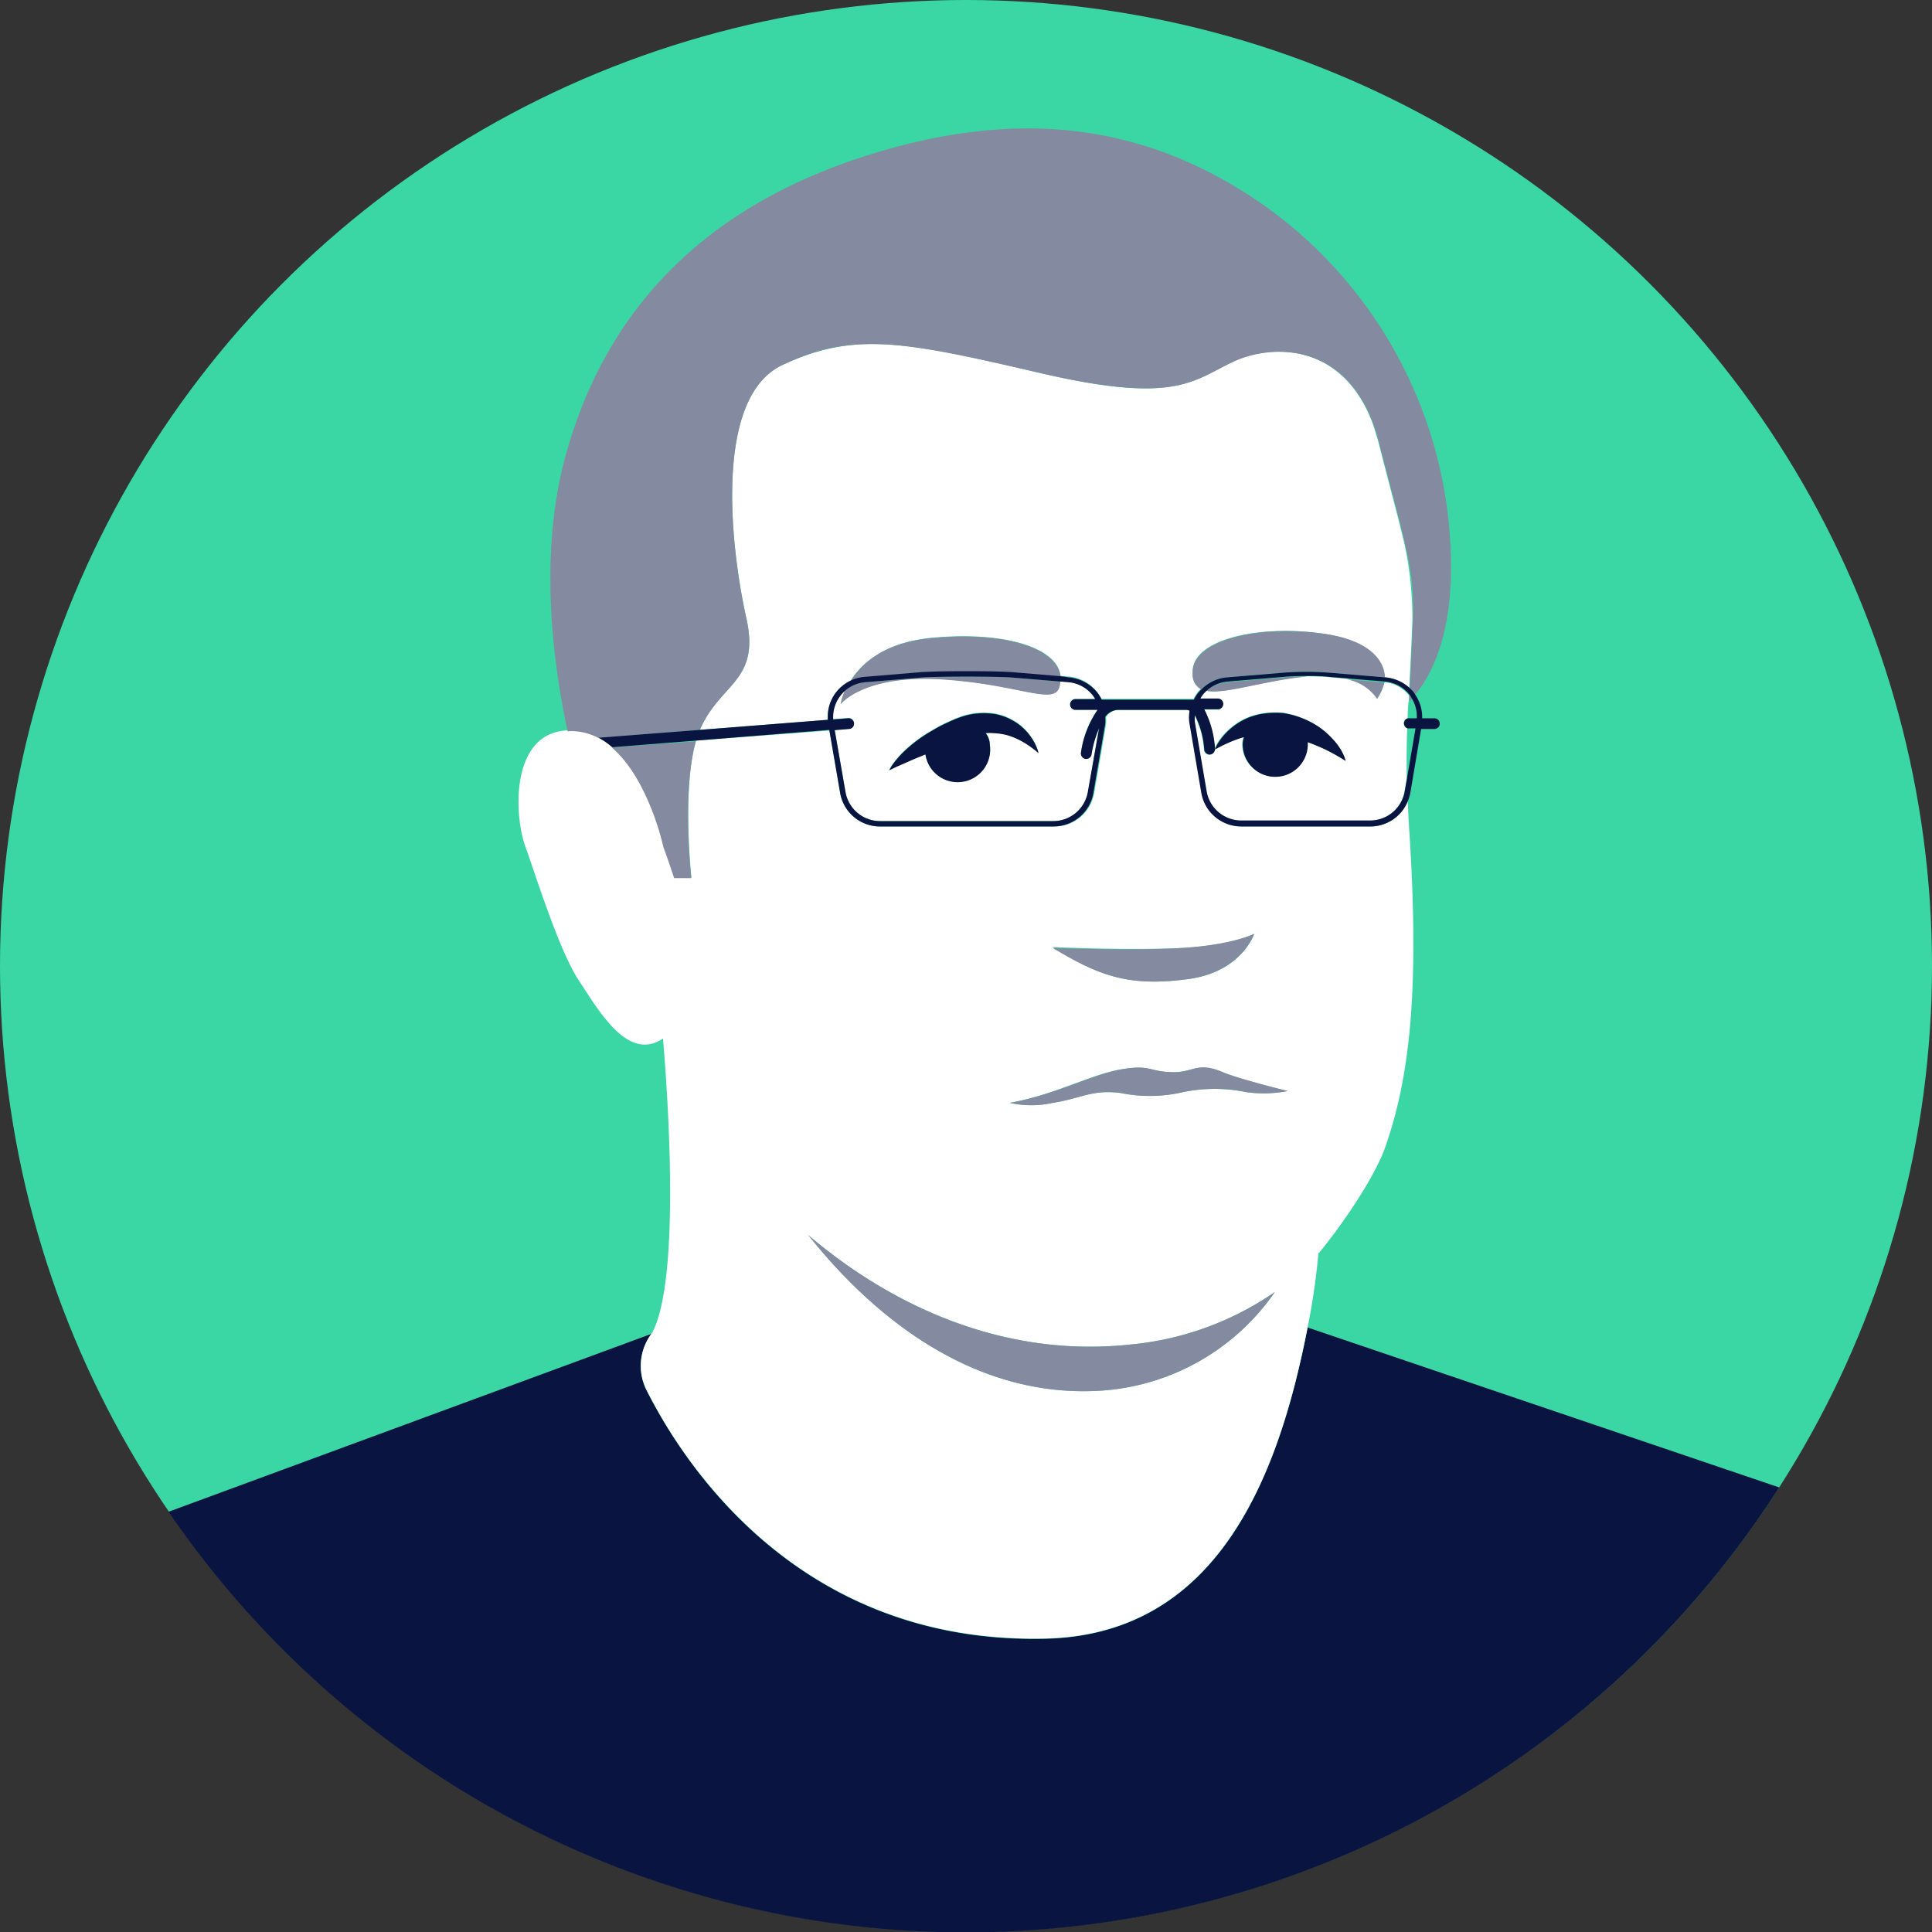 <svg xmlns="http://www.w3.org/2000/svg" viewBox="0 0 180 180"><rect x="0" y="0" width="180" height="180" fill="#333333" stroke="none"/><defs><style>.cls-1{fill:#3ad7a4;}.cls-2{fill:none;}.cls-3{fill:#091440;}.cls-4{fill:#fff;}.cls-5{fill:#848aa0;}</style></defs><title>Asset 8</title><g id="Layer_2" data-name="Layer 2"><g id="illustrations"><g id="_Group_" data-name="&lt;Group&gt;"><circle id="_Path_" data-name="&lt;Path&gt;" class="cls-1" cx="90" cy="90" r="90"/><g id="_Group_2" data-name="&lt;Group&gt;"><path id="_Path_2" data-name="&lt;Path&gt;" class="cls-2" d="M131.27,65.33q0,.78-.09,1.62a.5.5,0,0,1,.13,0H132a3.21,3.21,0,0,0-.49-1.81C131.37,65.25,131.27,65.33,131.27,65.33Z"/><path id="_Path_3" data-name="&lt;Path&gt;" class="cls-2" d="M131.29,65.09v0Z"/><path id="_Path_4" data-name="&lt;Path&gt;" class="cls-2" d="M128.51,41.29c-.16-.62-.34-1.2-.53-1.74.19.59.37,1.17.53,1.75Z"/><path id="_Path_5" data-name="&lt;Path&gt;" class="cls-2" d="M131.65,57.75v0a23.36,23.36,0,0,0-.66-6.67A33.76,33.76,0,0,1,131.65,57.75Z"/><path id="_Path_6" data-name="&lt;Path&gt;" class="cls-2" d="M131.08,72.62l.8-4.7h-.57a.47.47,0,0,1-.17,0C131.09,69.32,131.06,70.88,131.08,72.62Z"/><path id="_Path_7" data-name="&lt;Path&gt;" class="cls-3" d="M121.83,123.68c-2.59,13.24-8,28.55-24.34,29-23,.58-33.81-16.29-37.27-23.18a5,5,0,0,1,.48-5.23l-45,16.58a90,90,0,0,0,150.07-2.27Z"/><path id="_Compound_Path_" data-name="&lt;Compound Path&gt;" class="cls-4" d="M60.22,129.47c3.46,6.89,14.29,23.76,37.27,23.18,16.3-.42,21.75-15.73,24.34-29a62.48,62.48,0,0,0,1-6.85c2.4-2.89,5.28-7.26,6.19-9.81,2.35-6.62,3.24-14.86,2.28-29.58-.06-1-.11-1.89-.14-2.77A3.76,3.76,0,0,1,127.65,77h-12A3.77,3.77,0,0,1,112,73.86l-1.09-6.4a3.39,3.39,0,0,1,0-1.23.54.54,0,0,0-.26-.09h-6.46a1.5,1.5,0,0,0-1.14.65,5,5,0,0,1,0,.67l-1.1,6.4A3.76,3.76,0,0,1,98.15,77H82a3.76,3.76,0,0,1-3.72-3.14l-1-5.8L64.85,69c-1.33,4.63-.43,12.74-.43,12.74l-1.59,0c-.29-.92-.6-1.87-1-2.88,0,0-1.33-6.31-4.81-9.29a6.59,6.59,0,0,0-1.29-.89,5.67,5.67,0,0,0-2.13-.63,6,6,0,0,0-.74,0c-5.26.22-5,7.77-3.92,10.8s3.18,9.77,5,12.52,4.36,7.21,7.44,5.62a4.11,4.11,0,0,0,.39-.24c.49,5.81,1.61,22.46-1,27.41A5,5,0,0,0,60.22,129.47Zm55.87-27.72a14.59,14.59,0,0,0-5.9,0,13.57,13.57,0,0,1-5.81.08c-2.7-.34-3.62.5-6.32.92a9.11,9.11,0,0,1-4,0c4.21-.75,7.5-2.61,10.28-3.1s2.61.16,4.72.24,2.37-1,4.8,0c1.49.64,6.06,1.76,6.06,1.76A11.71,11.71,0,0,1,116.09,101.75Zm-5.81-13.44c4.63-.26,6.57-1.31,6.57-1.31s-1.12,3.54-6.15,4.22c-5.74.77-8.51-.43-12.64-3C98.06,88.26,105.65,88.56,110.28,88.31Zm-35,26.74c7.75,6.6,18.2,11.48,30,10.22a28.28,28.28,0,0,0,13.49-4.89,21.38,21.38,0,0,1-16,9.17C91.36,130.37,81.92,123.4,75.31,115.05Z"/><path id="_Path_8" data-name="&lt;Path&gt;" class="cls-5" d="M102.77,129.55a21.38,21.38,0,0,0,16-9.17,28.28,28.28,0,0,1-13.49,4.89c-11.81,1.26-22.26-3.62-30-10.22C81.92,123.4,91.36,130.37,102.77,129.55Z"/><path id="_Compound_Path_2" data-name="&lt;Compound Path&gt;" class="cls-4" d="M131.27,65.33v-.24c0-.08,0-.18,0-.3A3.28,3.28,0,0,0,129,63.56h0v0a5.33,5.33,0,0,1-.68,1.52,4.34,4.34,0,0,0-2.9-1.85l-1.55-.13c-.69-.06-1.39-.09-2.09-.09l-.53.05c-3.89.45-7.11,1.6-8.81,1.28a2.63,2.63,0,0,0-.43.45,2.14,2.14,0,0,0-.2.32h1.63a.5.5,0,0,1,0,1h-1.27a9.18,9.18,0,0,1,1,3.66.51.51,0,0,1-.45.55.51.51,0,0,1-.55-.46,8.35,8.35,0,0,0-.87-3.2,3.2,3.2,0,0,0,0,.69l1.09,6.39a3.27,3.27,0,0,0,3.23,2.73h12a3.27,3.27,0,0,0,3.23-2.73l.2-1.15c0-1.74,0-3.3.06-4.73a.5.5,0,0,1-.33-.47.48.48,0,0,1,.37-.47q0-.84.09-1.62Zm-7.84,4.47c-.49-.23-1.05-.47-1.64-.68h0a3,3,0,1,1-6.05.39,2.06,2.06,0,0,1,.12-.86,6.76,6.76,0,0,0-.72.23,13,13,0,0,0-2,.93,4.14,4.14,0,0,1,.28-.57,5.17,5.17,0,0,1,.42-.6,6.15,6.15,0,0,1,.67-.7,6.42,6.42,0,0,1,.93-.69,5.49,5.49,0,0,1,1.2-.55,6.41,6.41,0,0,1,1.41-.29,7.44,7.44,0,0,1,1.49,0c.24,0,.49.09.73.15s.44.13.67.2a8.45,8.45,0,0,1,1.27.56,7.25,7.25,0,0,1,1.9,1.5,5.5,5.5,0,0,1,1,1.41,2.89,2.89,0,0,1,.21.61A18.86,18.86,0,0,0,123.43,69.8Z"/><path id="_Path_9" data-name="&lt;Path&gt;" class="cls-4" d="M77.89,64.51a3.8,3.8,0,0,1,1.35-1.07c1-1.59,3.07-3.53,7.37-4,6.71-.68,11.87.8,12.2,3.53l.74.06a3.82,3.82,0,0,1,2.68,1.45,4.12,4.12,0,0,1,.39.63h8.58a4.12,4.12,0,0,1,.39-.63,3.11,3.11,0,0,1,.31-.32,1.56,1.56,0,0,1-.78-1.52C111,59.6,117.18,58.2,123,59c5,.65,6,2.88,6,4.1h0a3.83,3.83,0,0,1,2.29,1c.07-1.29.19-3.54.3-6.36a33.76,33.76,0,0,0-.66-6.7c-.51-2.29-1.32-5.2-2.48-9.75-.16-.58-.34-1.16-.53-1.75-2.87-7.79-9.68-7.47-13.13-5.82-3.7,1.76-5.29,4-18,1S79.54,30.93,72.91,34,68.2,51.68,69.53,57.57s-2.36,6-4.27,10.3c0,0,0,.09-.05.13l11.92-.93A3.75,3.75,0,0,1,77.89,64.51Z"/><path id="_Compound_Path_3" data-name="&lt;Compound Path&gt;" class="cls-4" d="M101.21,70.68h-.07a.51.51,0,0,1-.43-.57,9.28,9.28,0,0,1,1.55-4H100.2a.5.5,0,0,1,0-1H102a2.14,2.14,0,0,0-.2-.32,3.23,3.23,0,0,0-2.32-1.26l-.69-.06a3.1,3.1,0,0,1-.09.5c-.5,1.77-3.79-.25-11-.7s-9.35,2.3-9.35,2.3a5,5,0,0,1,.41-1.28,3.71,3.71,0,0,0-.47.5A3.26,3.26,0,0,0,77.62,67l1.4-.11a.51.51,0,0,1,.54.46.5.5,0,0,1-.46.54L77.76,68l1,5.74A3.27,3.27,0,0,0,82,76.5H98.15a3.27,3.27,0,0,0,3.23-2.73l1-5.94a10.07,10.07,0,0,0-.7,2.42A.5.5,0,0,1,101.21,70.68Zm-5-1a8.05,8.05,0,0,0-1.48-.9,6.12,6.12,0,0,0-1-.36,6,6,0,0,0-1.14-.16,4.9,4.9,0,0,0-.76,0,1.8,1.8,0,0,1,.39,1.09,3,3,0,0,1-6,.89l-1.07.44-1.66.73-.64.31a4.3,4.3,0,0,1,.38-.62,8.91,8.91,0,0,1,1.29-1.4,12.73,12.73,0,0,1,2.15-1.57c.42-.25.85-.5,1.31-.72l.69-.32c.13,0,.21-.1.38-.16l.35-.13a6.48,6.48,0,0,1,3.36-.31,5,5,0,0,1,1.48.53,4.77,4.77,0,0,1,1.11.79,5.2,5.2,0,0,1,1.15,1.59,3.59,3.59,0,0,1,.24.69A6.51,6.51,0,0,0,96.19,69.69Z"/><path id="_Path_10" data-name="&lt;Path&gt;" class="cls-5" d="M110.7,91.22c5-.68,6.15-4.22,6.15-4.22s-1.94,1-6.57,1.31-12.22,0-12.22,0C102.19,90.79,105,92,110.7,91.22Z"/><path id="_Path_11" data-name="&lt;Path&gt;" class="cls-5" d="M109.1,99.89c-2.11-.08-1.94-.74-4.72-.24s-6.07,2.35-10.28,3.1a9.11,9.11,0,0,0,4,0c2.7-.42,3.62-1.26,6.32-.92a13.57,13.57,0,0,0,5.81-.08,14.59,14.59,0,0,1,5.9,0,11.71,11.71,0,0,0,3.87-.1s-4.57-1.12-6.06-1.76C111.47,98.84,111.2,100,109.1,99.89Z"/><path id="_Path_12" data-name="&lt;Path&gt;" class="cls-3" d="M124.16,68.85a7.25,7.25,0,0,0-1.9-1.5,8.45,8.45,0,0,0-1.27-.56c-.23-.07-.36-.13-.67-.2s-.49-.1-.73-.15a7.44,7.44,0,0,0-1.49,0,6.41,6.41,0,0,0-1.41.29,5.49,5.49,0,0,0-1.2.55,6.42,6.42,0,0,0-.93.69,6.15,6.15,0,0,0-.67.7,5.17,5.17,0,0,0-.42.6,4.14,4.14,0,0,0-.28.57,13,13,0,0,1,2-.93,6.76,6.76,0,0,1,.72-.23,2.06,2.06,0,0,0-.12.86,3,3,0,1,0,6.05-.39h0c.59.21,1.15.45,1.64.68a18.86,18.86,0,0,1,1.89,1.07,2.89,2.89,0,0,0-.21-.61A5.5,5.5,0,0,0,124.16,68.85Z"/><path id="_Path_13" data-name="&lt;Path&gt;" class="cls-5" d="M128.3,65.11a5.33,5.33,0,0,0,.68-1.52v0l-3.58-.3A4.34,4.34,0,0,1,128.3,65.11Z"/><path id="_Path_14" data-name="&lt;Path&gt;" class="cls-5" d="M121.23,63.09l.53-.05c-.76,0-1.53,0-2.29.09l-5.16.43a3.32,3.32,0,0,0-1.89.81C114.12,64.69,117.34,63.54,121.23,63.09Z"/><path id="_Path_15" data-name="&lt;Path&gt;" class="cls-5" d="M123,59c-5.82-.76-12,.64-11.88,3.71a1.56,1.56,0,0,0,.78,1.52,3.74,3.74,0,0,1,2.37-1.13l5.16-.43a27.67,27.67,0,0,1,4.46,0l5.14.43C129,61.84,128,59.61,123,59Z"/><path id="_Path_16" data-name="&lt;Path&gt;" class="cls-3" d="M95.35,67.86a4.77,4.77,0,0,0-1.11-.79,5,5,0,0,0-1.48-.53,6.48,6.48,0,0,0-3.36.31l-.35.13c-.17.06-.25.11-.38.16l-.69.32c-.46.22-.89.47-1.31.72a12.73,12.73,0,0,0-2.15,1.57,8.91,8.91,0,0,0-1.29,1.4,4.3,4.3,0,0,0-.38.62l.64-.31,1.66-.73,1.07-.44a3,3,0,0,0,6-.89,1.8,1.8,0,0,0-.39-1.09,4.9,4.9,0,0,1,.76,0,6,6,0,0,1,1.14.16,6.12,6.12,0,0,1,1,.36,8.05,8.05,0,0,1,1.48.9,6.51,6.51,0,0,1,.55.45,3.59,3.59,0,0,0-.24-.69A5.2,5.2,0,0,0,95.35,67.86Z"/><path id="_Path_17" data-name="&lt;Path&gt;" class="cls-5" d="M86.61,59.47c-4.3.44-6.38,2.38-7.37,4a3.78,3.78,0,0,1,1.32-.38l5.17-.43c1.5-.13,7.16-.13,8.66,0l4.42.37C98.48,60.27,93.32,58.79,86.61,59.47Z"/><path id="_Path_18" data-name="&lt;Path&gt;" class="cls-5" d="M87.7,63.3c7.24.45,10.53,2.47,11,.7a3.1,3.1,0,0,0,.09-.5l-4.47-.37c-1.45-.12-7.14-.12-8.58,0l-5.16.43a3.28,3.28,0,0,0-1.85.76,5,5,0,0,0-.41,1.28S80.45,62.86,87.7,63.3Z"/><path id="_Path_19" data-name="&lt;Path&gt;" class="cls-5" d="M131.31,64.79c0,.12,0,.22,0,.3v.24h0s.1-.08.24-.22a1.75,1.75,0,0,0-.18-.29Z"/><path id="_Path_20" data-name="&lt;Path&gt;" class="cls-5" d="M57,69.64c3.48,3,4.81,9.29,4.81,9.29.38,1,.69,2,1,2.88l1.59,0s-.9-8.11.43-12.74Z"/><path id="_Path_21" data-name="&lt;Path&gt;" class="cls-5" d="M55.75,68.75l.07,0L65.21,68s0-.09.05-.13c1.91-4.26,5.59-4.41,4.27-10.3S66.29,37.11,72.91,34s11.21-2.21,23.93.74,14.31.73,18-1c3.45-1.65,10.26-2,13.13,5.82.19.54.37,1.12.53,1.74h0c1.16,4.55,2,7.46,2.48,9.75a23.36,23.36,0,0,1,.66,6.67v0c-.11,2.82-.23,5.07-.3,6.36a3.59,3.59,0,0,1,.38.4,2.53,2.53,0,0,1,.13.22c1.17-1.35,3.65-5.2,3.31-13.34A41.33,41.33,0,0,0,118,19.3c-12.07-8.58-24.46-8.83-37.11-4.85S57.16,26.52,52.75,42.26c-2.53,9-1.34,19,.13,25.87a6,6,0,0,1,.74,0A5.67,5.67,0,0,1,55.75,68.75Z"/><path id="_Compound_Path_4" data-name="&lt;Compound Path&gt;" class="cls-3" d="M131.35,64.11a3.83,3.83,0,0,0-2.29-1h0l-5.14-.43a27.67,27.67,0,0,0-4.46,0l-5.16.43a3.74,3.74,0,0,0-2.37,1.13,3.11,3.11,0,0,0-.31.32,4.12,4.12,0,0,0-.39.63h-8.58a4.12,4.12,0,0,0-.39-.63,3.82,3.82,0,0,0-2.68-1.45L98.81,63l-4.42-.37c-1.5-.13-7.16-.13-8.66,0l-5.17.43a3.73,3.73,0,0,0-3.43,4L65.21,68l-9.39.73-.07,0a6.59,6.59,0,0,1,1.29.89L64.85,69l12.41-1,1,5.8A3.76,3.76,0,0,0,82,77H98.15a3.76,3.76,0,0,0,3.72-3.14l1.1-6.4a5,5,0,0,0,0-.67,1.5,1.5,0,0,1,1.14-.65h6.46a.54.54,0,0,1,.26.09,3.39,3.39,0,0,0,0,1.23l1.09,6.4A3.77,3.77,0,0,0,115.67,77h12a3.76,3.76,0,0,0,3.48-2.33,3.8,3.8,0,0,0,.25-.81l1-5.94h1.24a.5.5,0,0,0,.5-.5.5.5,0,0,0-.5-.5H132.5a3.72,3.72,0,0,0-.64-2.19,2.53,2.53,0,0,0-.13-.22A3.59,3.59,0,0,0,131.35,64.11Zm-30,9.66a3.27,3.27,0,0,1-3.23,2.73H82a3.27,3.27,0,0,1-3.23-2.73l-1-5.74,1.34-.11a.5.5,0,0,0,.46-.54.51.51,0,0,0-.54-.46l-1.4.11a3.26,3.26,0,0,1,.67-2.21,3.71,3.71,0,0,1,.47-.5,3.28,3.28,0,0,1,1.85-.76l5.16-.43c1.44-.12,7.13-.12,8.58,0l4.47.37.69.06a3.23,3.23,0,0,1,2.32,1.26,2.14,2.14,0,0,1,.2.32H100.2a.5.5,0,0,0,0,1h2.06a9.28,9.28,0,0,0-1.55,4,.51.51,0,0,0,.43.57h.07a.5.5,0,0,0,.49-.43,10.07,10.07,0,0,1,.7-2.42ZM132,66.92h-.69a.5.5,0,0,0-.13,0,.48.48,0,0,0-.37.47.5.5,0,0,0,.33.47.47.47,0,0,0,.17,0h.57l-.8,4.7-.2,1.15a3.27,3.27,0,0,1-3.23,2.73h-12a3.27,3.27,0,0,1-3.23-2.73l-1.09-6.39a3.2,3.2,0,0,1,0-.69,8.35,8.35,0,0,1,.87,3.2.51.51,0,0,0,.55.46.51.51,0,0,0,.45-.55,9.18,9.18,0,0,0-1-3.66h1.27a.5.5,0,0,0,0-1h-1.63a2.14,2.14,0,0,1,.2-.32,2.63,2.63,0,0,1,.43-.45,3.32,3.32,0,0,1,1.89-.81l5.16-.43c.76-.07,1.53-.09,2.29-.09s1.4,0,2.09.09l1.55.13,3.58.3h0a3.28,3.28,0,0,1,2.29,1.23l0,0a1.75,1.75,0,0,1,.18.29A3.21,3.21,0,0,1,132,66.92Z"/></g></g></g></g></svg>
